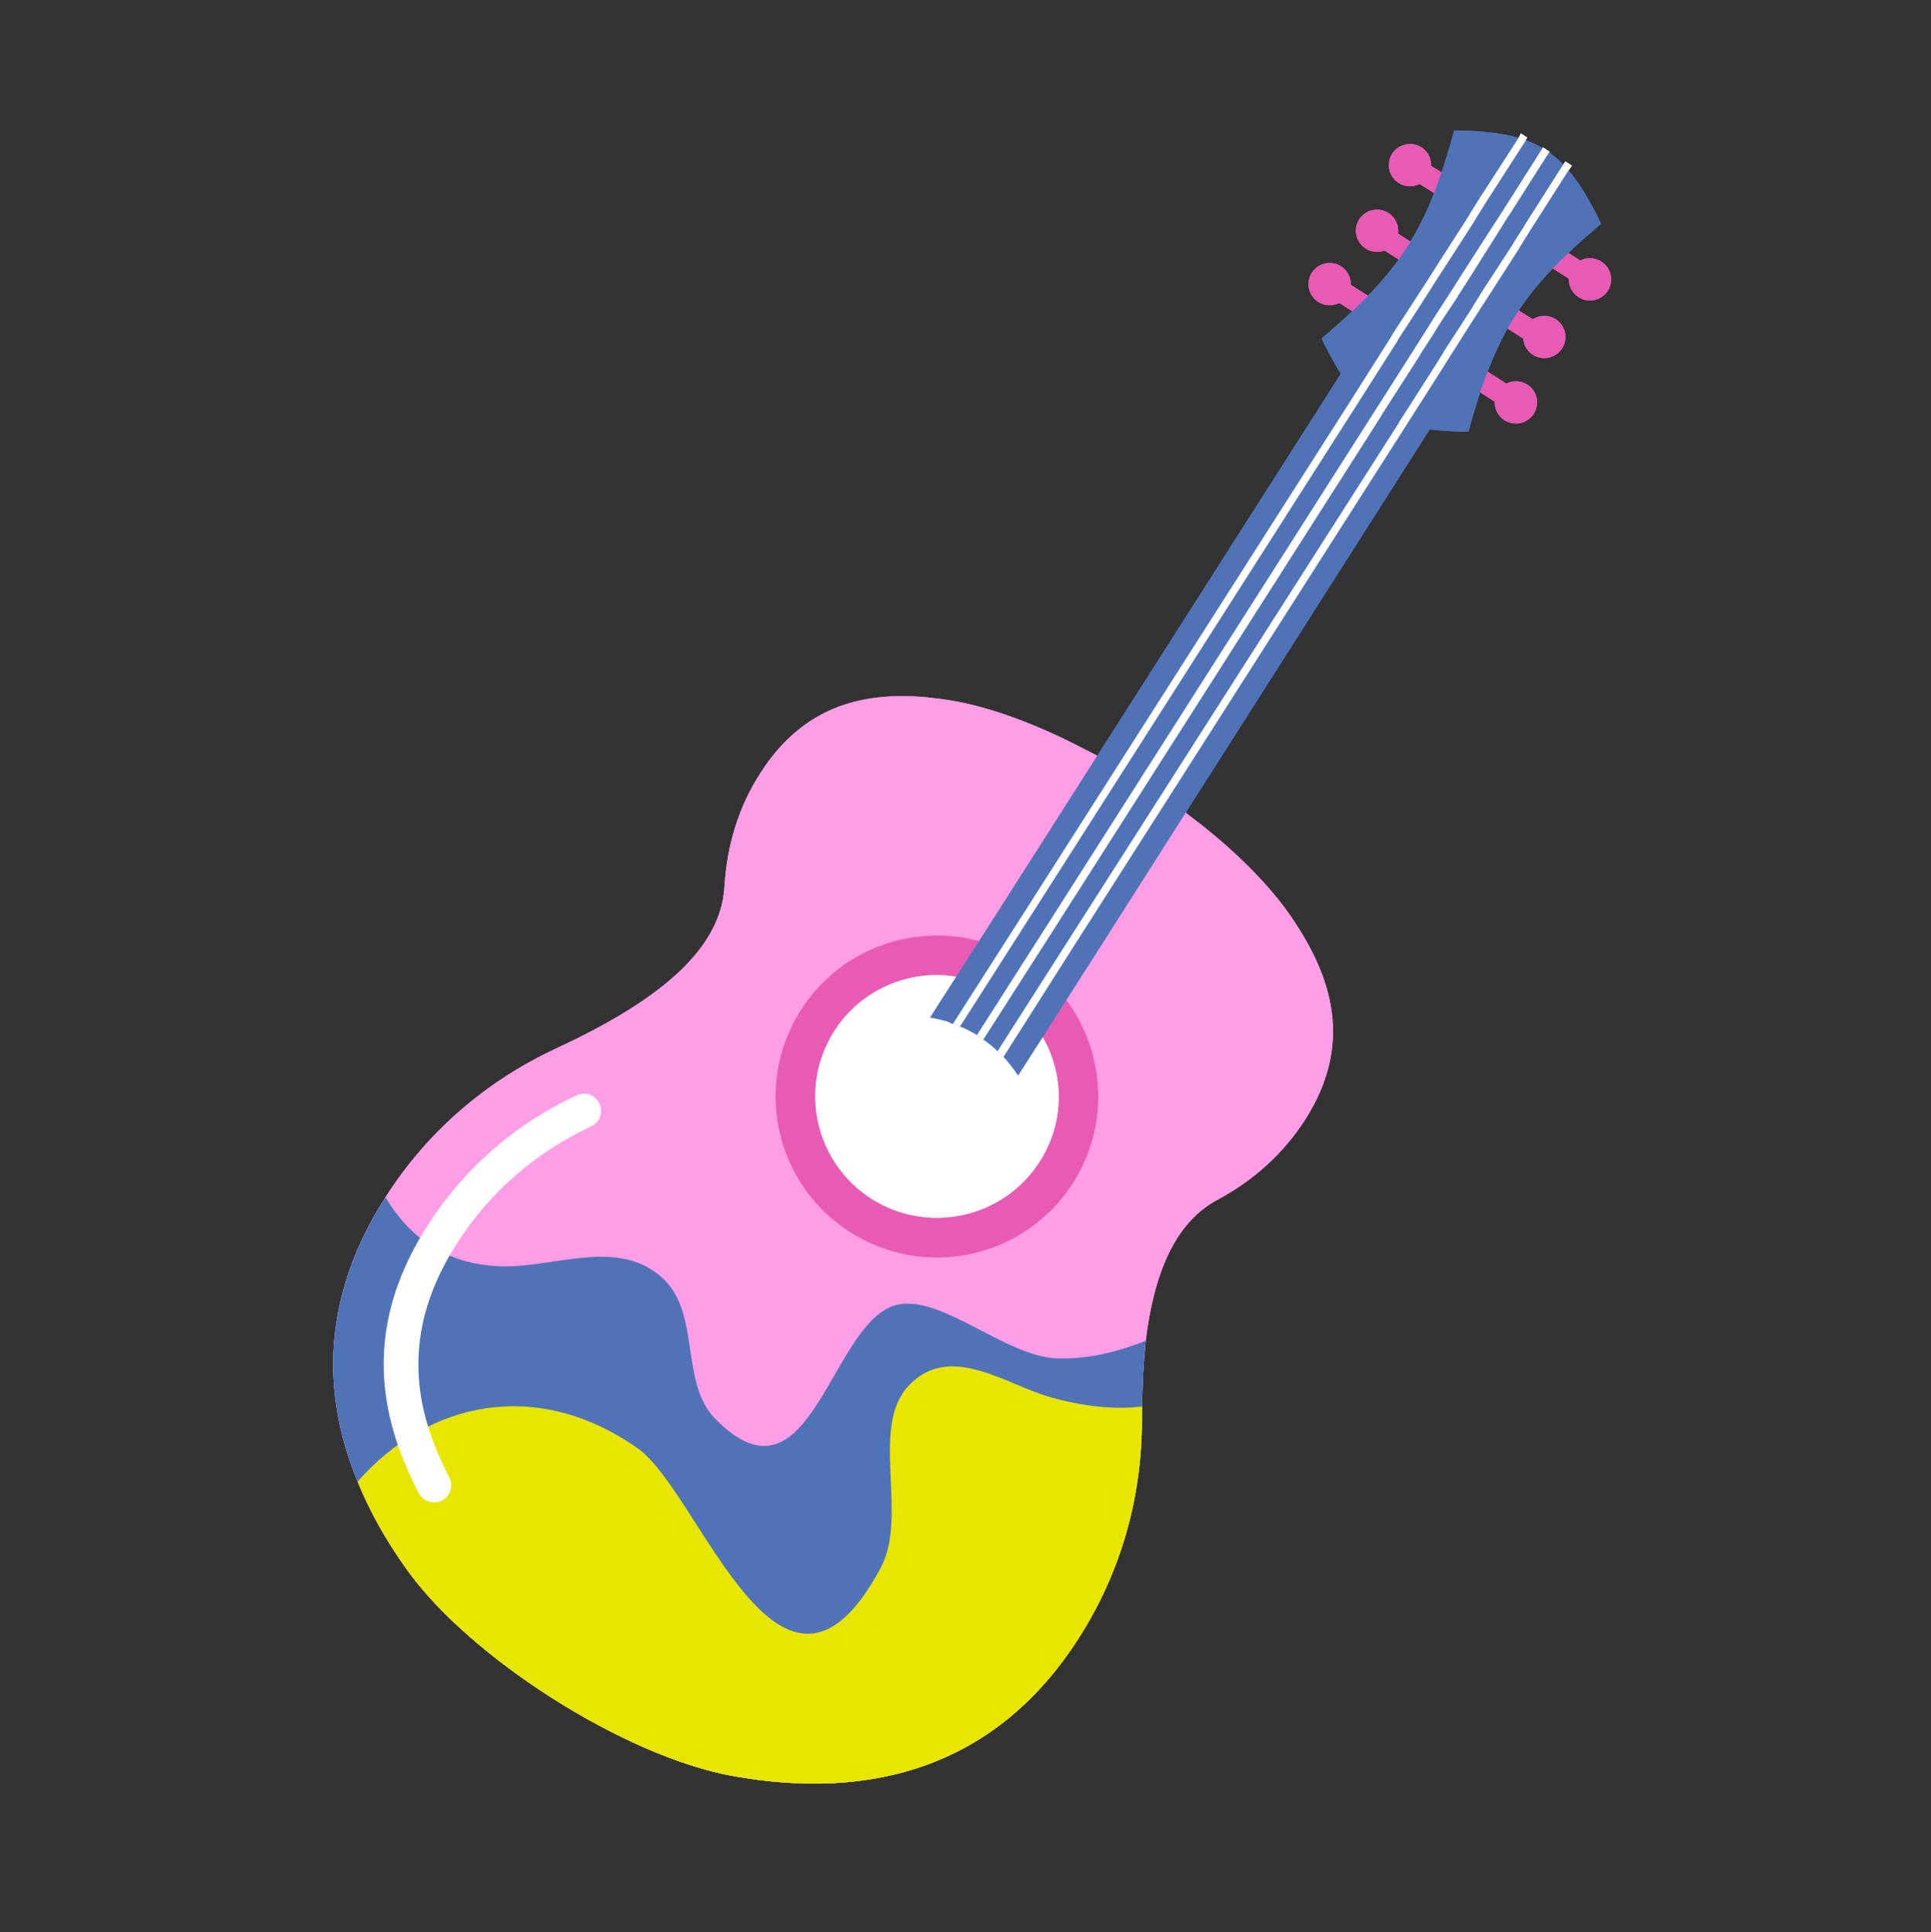 <?xml version="1.0" encoding="UTF-8"?>
<svg xmlns="http://www.w3.org/2000/svg" xmlns:xlink="http://www.w3.org/1999/xlink" width="224.88pt" height="225pt" viewBox="0 0 224.88 225" version="1.2">
<rect x="0" y="0" width="224.88" height="225" fill="#333333" stroke="none"/>
<defs>
<clipPath id="clip1">
  <path d="M 153 15.027 L 187 15.027 L 187 51 L 153 51 Z M 153 15.027 "/>
</clipPath>
<clipPath id="clip2">
  <path d="M 182 30 L 187.934 30 L 187.934 35 L 182 35 Z M 182 30 "/>
</clipPath>
<clipPath id="clip3">
  <path d="M 110 15.027 L 178 15.027 L 178 120 L 110 120 Z M 110 15.027 "/>
</clipPath>
<clipPath id="clip4">
  <path d="M 153 15.027 L 187 15.027 L 187 51 L 153 51 Z M 153 15.027 "/>
</clipPath>
<clipPath id="clip5">
  <path d="M 182 30 L 187.934 30 L 187.934 35 L 182 35 Z M 182 30 "/>
</clipPath>
<clipPath id="clip6">
  <path d="M 110 15.027 L 178 15.027 L 178 120 L 110 120 Z M 110 15.027 "/>
</clipPath>
</defs>
<g id="surface1">
<path style=" stroke:none;fill-rule:nonzero;fill:rgb(100%,61.569%,90.199%);fill-opacity:1;" d="M 97.156 120.062 C 99.918 115.742 104.645 113.43 109.461 113.543 C 110.578 113.586 111.742 113.746 112.867 114.066 C 113.227 114.148 113.547 114.223 113.871 114.43 C 114.707 114.668 115.512 115.023 116.273 115.465 C 116.43 115.543 116.594 115.664 116.754 115.742 C 116.914 115.824 117.031 115.949 117.156 116.062 C 117.918 116.543 118.559 117.105 119.16 117.703 C 119.438 117.984 119.676 118.223 119.922 118.543 C 120.68 119.426 121.285 120.383 121.762 121.383 C 123.969 125.664 123.852 130.941 121.082 135.258 C 116.875 141.855 108.094 143.777 101.523 139.617 C 94.91 135.418 92.945 126.664 97.156 120.062 Z M 149.738 105.867 C 147.09 102.273 143.164 98.473 138.598 95.031 C 137.797 94.391 136.953 93.793 136.07 93.195 C 135.793 92.957 135.473 92.75 135.191 92.555 C 134.469 92.074 133.785 91.594 133.062 91.156 C 132.785 90.953 132.465 90.754 132.145 90.594 C 131.426 90.117 130.699 89.676 129.938 89.234 C 129.617 89.074 129.336 88.875 129.016 88.715 C 128.137 88.195 127.215 87.676 126.293 87.234 C 121.242 84.594 116.191 82.637 111.781 81.754 C 101.922 79.879 93.984 81.52 88.539 90.035 C 85.969 94.031 84.648 98.512 84.367 103.23 C 83.926 111.027 75.832 116.949 64.73 122.105 C 56.754 125.82 49.82 131.66 44.887 139.418 C 37.637 150.73 37.277 161.969 41.645 172.523 C 43.051 176.004 44.969 179.402 47.34 182.719 C 54.711 193.078 72.746 204.512 85.25 206.793 C 101.484 209.754 116.07 205.754 125.652 190.719 C 130.621 182.961 132.984 174.203 132.984 165.449 C 132.984 164.887 132.984 164.328 133.023 163.77 C 133.023 161.09 133.188 158.527 133.426 156.133 C 134.387 148.332 136.793 142.375 141.801 139.699 C 145.973 137.457 149.461 134.34 152.023 130.34 C 157.43 121.824 155.594 113.949 149.738 105.867 "/>
<path style=" stroke:none;fill-rule:nonzero;fill:rgb(90.979%,35.689%,70.979%);fill-opacity:1;" d="M 121.082 135.258 C 116.875 141.855 108.094 143.777 101.523 139.617 C 94.91 135.418 92.945 126.664 97.156 120.062 C 99.918 115.742 104.645 113.43 109.461 113.543 C 110.578 113.586 111.742 113.746 112.867 114.066 C 113.227 114.148 113.547 114.223 113.871 114.43 C 114.707 114.668 115.512 115.023 116.273 115.465 C 116.43 115.543 116.594 115.664 116.754 115.742 C 116.914 115.824 117.031 115.949 117.156 116.062 C 117.918 116.543 118.559 117.105 119.16 117.703 C 119.438 117.984 119.676 118.223 119.922 118.543 C 120.68 119.426 121.285 120.383 121.762 121.383 C 123.969 125.664 123.852 130.941 121.082 135.258 Z M 124.57 116.984 C 123.969 116.105 123.246 115.266 122.488 114.543 C 122.246 114.223 121.965 113.984 121.68 113.746 C 121.039 113.188 120.359 112.664 119.637 112.188 C 119.52 112.066 119.355 111.949 119.199 111.867 C 119.035 111.789 118.879 111.668 118.715 111.586 C 117.992 111.148 117.195 110.746 116.43 110.43 C 116.109 110.27 115.75 110.148 115.434 110.027 C 114.391 109.668 113.305 109.387 112.266 109.188 C 105.008 107.988 97.438 111.066 93.266 117.625 C 87.695 126.34 90.258 137.938 99.039 143.496 C 107.773 149.051 119.398 146.496 124.969 137.738 C 129.137 131.18 128.734 123.02 124.57 116.984 "/>
<path style=" stroke:none;fill-rule:nonzero;fill:rgb(100%,100%,100%);fill-opacity:1;" d="M 121.082 135.258 C 116.875 141.855 108.094 143.777 101.523 139.617 C 94.91 135.418 92.945 126.664 97.156 120.062 C 99.918 115.742 104.645 113.43 109.461 113.543 C 110.18 113.586 110.902 113.629 111.582 113.789 C 112.02 113.867 112.469 113.949 112.867 114.066 C 113.227 114.148 113.547 114.223 113.871 114.43 C 113.91 114.43 113.988 114.469 114.027 114.469 C 114.266 114.543 114.551 114.625 114.789 114.746 C 115.309 114.945 115.793 115.184 116.273 115.465 C 116.395 115.504 116.477 115.582 116.594 115.664 C 116.633 115.707 116.711 115.707 116.754 115.742 C 116.914 115.824 117.031 115.949 117.156 116.062 C 117.195 116.105 117.234 116.105 117.273 116.145 C 117.836 116.504 118.355 116.949 118.797 117.383 C 118.918 117.465 119.035 117.582 119.16 117.703 C 119.238 117.785 119.355 117.902 119.438 117.984 C 119.598 118.145 119.758 118.344 119.922 118.543 C 120.32 119.023 120.68 119.504 121 119.984 C 121.285 120.465 121.523 120.902 121.762 121.383 C 123.969 125.664 123.852 130.941 121.082 135.258 "/>
<path style=" stroke:none;fill-rule:nonzero;fill:rgb(90.979%,35.689%,70.979%);fill-opacity:1;" d="M 184.941 32.387 C 184.57 32.973 183.793 33.148 183.207 32.773 L 165.332 21.426 C 164.746 21.055 164.57 20.277 164.945 19.688 C 165.316 19.113 166.094 18.938 166.676 19.309 L 184.559 30.664 C 185.141 31.031 185.312 31.805 184.941 32.387 "/>
<path style=" stroke:none;fill-rule:nonzero;fill:rgb(90.979%,35.689%,70.979%);fill-opacity:1;" d="M 179.602 39.348 C 179.23 39.926 178.453 40.102 177.871 39.73 L 159.992 28.383 C 159.41 28.008 159.23 27.238 159.605 26.652 C 159.98 26.074 160.758 25.898 161.336 26.266 L 179.219 37.629 C 179.805 37.988 179.977 38.766 179.602 39.348 "/>
<path style=" stroke:none;fill-rule:nonzero;fill:rgb(90.979%,35.689%,70.979%);fill-opacity:1;" d="M 175.602 46.254 C 175.234 46.848 174.453 47.02 173.871 46.645 L 155.992 35.297 C 155.406 34.922 155.238 34.148 155.609 33.562 C 155.98 32.984 156.758 32.809 157.344 33.184 L 175.215 44.531 C 175.805 44.902 175.977 45.68 175.602 46.254 "/>
<path style=" stroke:none;fill-rule:nonzero;fill:rgb(31.369%,45.099%,72.159%);fill-opacity:1;" d="M 172.656 40.43 L 171.52 42.168 L 170.168 44.305 L 166.543 49.973 L 166.496 50.016 L 126.785 112.387 L 118.574 125.246 C 118.223 124.723 117.832 124.195 117.391 123.676 C 117.219 123.457 117.047 123.242 116.867 123.066 C 116.781 122.977 116.652 122.848 116.562 122.758 C 116.43 122.629 116.305 122.5 116.172 122.41 C 115.691 121.934 115.121 121.453 114.512 121.059 C 114.469 121.02 114.426 121.02 114.379 120.973 C 114.246 120.844 114.117 120.711 113.941 120.621 C 113.898 120.578 113.812 120.578 113.77 120.535 C 113.637 120.449 113.547 120.363 113.418 120.32 C 112.891 120.012 112.367 119.754 111.801 119.531 C 111.539 119.402 111.23 119.316 110.973 119.23 C 110.93 119.23 110.84 119.188 110.797 119.188 C 110.449 118.965 110.098 118.879 109.703 118.793 C 109.266 118.664 108.789 118.574 108.305 118.488 L 116.43 105.805 L 156.148 43.52 L 159.859 37.723 L 161.215 35.629 L 162.348 33.887 L 164.531 35.285 L 165.277 35.762 L 167.07 36.895 L 167.852 37.418 L 169.691 38.555 L 170.434 39.027 L 172.656 40.43 "/>
<g clip-path="url(#clip1)" clip-rule="nonzero">
<path style=" stroke:none;fill-rule:nonzero;fill:rgb(31.369%,45.099%,72.159%);fill-opacity:1;" d="M 171.012 50.27 C 161.453 50.191 158.027 48.016 153.91 39.41 C 163.094 31.633 166.18 26.793 169.352 15.191 C 178.91 15.277 182.34 17.457 186.461 26.059 C 177.27 33.836 174.188 38.68 171.012 50.27 "/>
</g>
<g clip-path="url(#clip2)" clip-rule="nonzero">
<path style=" stroke:none;fill-rule:nonzero;fill:rgb(90.979%,35.689%,70.979%);fill-opacity:1;" d="M 187.141 34.008 C 186.32 35.094 184.777 35.316 183.688 34.5 C 182.598 33.684 182.371 32.145 183.195 31.059 C 184.008 29.961 185.555 29.742 186.645 30.562 C 187.734 31.375 187.957 32.918 187.141 34.008 "/>
</g>
<path style=" stroke:none;fill-rule:nonzero;fill:rgb(90.979%,35.689%,70.979%);fill-opacity:1;" d="M 181.824 40.711 C 181 41.801 179.461 42.027 178.367 41.207 C 177.277 40.387 177.059 38.852 177.871 37.762 C 178.691 36.676 180.234 36.453 181.328 37.27 C 182.418 38.086 182.637 39.629 181.824 40.711 "/>
<path style=" stroke:none;fill-rule:nonzero;fill:rgb(90.979%,35.689%,70.979%);fill-opacity:1;" d="M 178.512 48.336 C 177.699 49.426 176.156 49.637 175.059 48.832 C 173.973 48.012 173.75 46.473 174.566 45.387 C 175.387 44.293 176.934 44.074 178.02 44.883 C 179.117 45.703 179.332 47.246 178.512 48.336 "/>
<path style=" stroke:none;fill-rule:nonzero;fill:rgb(90.979%,35.689%,70.979%);fill-opacity:1;" d="M 162.027 18.066 C 161.387 19.262 161.84 20.754 163.039 21.395 C 164.246 22.035 165.738 21.582 166.379 20.383 C 167.02 19.176 166.566 17.688 165.367 17.055 C 164.164 16.414 162.672 16.863 162.027 18.066 "/>
<path style=" stroke:none;fill-rule:nonzero;fill:rgb(90.979%,35.689%,70.979%);fill-opacity:1;" d="M 158.191 25.711 C 157.551 26.91 158.004 28.398 159.207 29.043 C 160.41 29.676 161.902 29.227 162.543 28.035 C 163.188 26.832 162.73 25.34 161.531 24.699 C 160.328 24.059 158.836 24.512 158.191 25.711 "/>
<path style=" stroke:none;fill-rule:nonzero;fill:rgb(90.979%,35.689%,70.979%);fill-opacity:1;" d="M 152.672 31.926 C 152.031 33.125 152.484 34.613 153.684 35.254 C 154.887 35.898 156.383 35.441 157.02 34.242 C 157.668 33.047 157.211 31.551 156.008 30.906 C 154.809 30.27 153.312 30.727 152.672 31.926 "/>
<g clip-path="url(#clip3)" clip-rule="nonzero">
<path style=" stroke:none;fill-rule:nonzero;fill:rgb(100%,100%,100%);fill-opacity:1;" d="M 177.859 16.016 L 177.684 16.32 L 177.684 16.363 L 173.141 23.426 L 171.828 25.52 L 171.828 25.559 L 168.465 30.793 L 167.109 32.883 L 165.277 35.762 L 164.141 37.508 L 162.785 39.594 L 162.785 39.645 L 158.461 46.441 L 119.488 107.504 L 111.801 119.531 C 111.539 119.402 111.23 119.316 110.973 119.23 L 118.75 107.07 L 157.848 45.785 L 162.043 39.164 L 162.043 39.117 L 163.398 37.027 L 164.531 35.285 L 166.371 32.449 L 167.727 30.312 L 171.086 25.078 L 171.086 25.039 L 172.398 22.949 L 176.852 16.059 L 177.117 15.539 L 177.859 16.016 "/>
</g>
<path style=" stroke:none;fill-rule:nonzero;fill:rgb(100%,100%,100%);fill-opacity:1;" d="M 180.477 17.68 L 180.441 17.758 L 180.391 17.758 L 175.762 25.039 L 175.719 25.078 L 174.406 27.176 L 171.086 32.449 L 169.734 34.539 L 169.734 34.586 L 167.852 37.418 L 166.762 39.164 L 165.41 41.25 L 165.41 41.297 L 160.906 48.316 L 160.906 48.359 L 122.156 109.117 L 114.512 121.059 C 114.469 121.02 114.426 121.02 114.379 120.973 C 114.246 120.844 114.117 120.711 113.941 120.621 C 113.898 120.578 113.812 120.578 113.77 120.535 L 121.371 108.637 L 160.121 47.84 L 164.621 40.773 L 165.977 38.637 L 167.07 36.895 L 168.902 34.062 L 170.258 31.926 L 173.621 26.695 L 174.977 24.605 L 179.648 17.234 L 179.695 17.148 L 180.477 17.68 "/>
<path style=" stroke:none;fill-rule:nonzero;fill:rgb(100%,100%,100%);fill-opacity:1;" d="M 183.059 19.285 L 182.707 19.809 L 182.66 19.855 L 178.293 26.695 L 176.984 28.789 L 176.984 28.828 L 173.621 34.062 L 172.266 36.152 L 170.434 39.027 L 169.336 40.773 L 169.293 40.816 L 167.984 42.91 L 163.789 49.492 L 124.648 110.816 L 116.867 123.066 C 116.781 122.977 116.652 122.848 116.562 122.758 C 116.43 122.629 116.305 122.5 116.172 122.41 L 123.906 110.297 L 162.918 49.227 L 162.918 49.188 L 167.238 42.43 L 168.555 40.293 L 169.691 38.555 L 171.52 35.719 L 171.52 35.676 L 172.836 33.582 L 176.242 28.348 L 176.242 28.305 L 177.555 26.258 L 177.555 26.219 L 182.051 19.156 L 182.316 18.805 L 183.059 19.285 "/>
<path style=" stroke:none;fill-rule:nonzero;fill:rgb(31.369%,45.099%,72.159%);fill-opacity:1;" d="M 133.426 156.133 C 133.188 158.527 133.023 161.09 133.023 163.77 C 132.984 164.328 132.984 164.887 132.984 165.449 C 132.984 174.203 130.621 182.961 125.652 190.719 C 116.07 205.754 101.484 209.754 85.25 206.793 C 72.746 204.512 54.711 193.078 47.34 182.719 C 44.969 179.402 43.051 176.004 41.645 172.523 C 37.277 161.969 37.637 150.73 44.887 139.418 C 47.656 144.016 51.824 147.254 58.398 147.457 C 64.527 147.652 72.105 144.016 77.273 148.934 C 81.602 153.051 79.16 161.047 83.328 165.25 C 94.664 176.723 96.754 152.973 104.891 151.852 C 110.02 151.133 117.195 157.887 122.965 158.168 C 126.574 158.328 130.059 157.449 133.426 156.133 "/>
<path style=" stroke:none;fill-rule:nonzero;fill:rgb(90.979%,89.799%,0%);fill-opacity:1;" d="M 47.34 182.719 C 44.969 179.402 43.051 176.004 41.645 172.523 C 49.941 163.09 62.602 160.449 74.266 168.648 C 81.602 173.805 90.98 204.191 102.566 182.559 C 105.812 176.523 101.281 166.25 105.77 161.41 C 110.621 156.172 117.234 161.328 122.445 162.727 C 126.332 163.809 129.902 164.168 133.023 163.77 C 132.984 164.328 132.984 164.887 132.984 165.449 C 132.984 174.203 130.621 182.961 125.652 190.719 C 116.07 205.754 101.484 209.754 85.25 206.793 C 72.746 204.512 54.711 193.078 47.34 182.719 "/>
<path style=" stroke:none;fill-rule:nonzero;fill:rgb(100%,100%,100%);fill-opacity:1;" d="M 50.547 174.949 C 49.828 174.949 49.133 174.562 48.773 173.879 C 48.141 172.676 47.578 171.473 47.102 170.289 C 43.145 160.73 44.035 151.688 49.832 142.652 C 53.988 136.109 59.98 130.879 67.156 127.543 C 68.148 127.082 69.348 127.504 69.816 128.508 C 70.285 129.508 69.852 130.699 68.844 131.164 C 62.367 134.18 56.961 138.891 53.211 144.801 C 48.168 152.664 47.387 160.5 50.809 168.777 C 51.25 169.855 51.75 170.938 52.32 172.02 C 52.836 172.996 52.461 174.203 51.48 174.719 C 51.184 174.875 50.867 174.949 50.547 174.949 "/>
<path style=" stroke:none;fill-rule:nonzero;fill:rgb(100%,61.569%,90.199%);fill-opacity:1;" d="M 97.156 120.062 C 99.918 115.742 104.645 113.43 109.461 113.543 C 110.578 113.586 111.742 113.746 112.867 114.066 C 113.227 114.148 113.547 114.223 113.871 114.43 C 114.707 114.668 115.512 115.023 116.273 115.465 C 116.43 115.543 116.594 115.664 116.754 115.742 C 116.914 115.824 117.031 115.949 117.156 116.062 C 117.918 116.543 118.559 117.105 119.16 117.703 C 119.438 117.984 119.676 118.223 119.922 118.543 C 120.68 119.426 121.285 120.383 121.762 121.383 C 123.969 125.664 123.852 130.941 121.082 135.258 C 116.875 141.855 108.094 143.777 101.523 139.617 C 94.91 135.418 92.945 126.664 97.156 120.062 Z M 149.738 105.867 C 147.09 102.273 143.164 98.473 138.598 95.031 C 137.797 94.391 136.953 93.793 136.07 93.195 C 135.793 92.957 135.473 92.75 135.191 92.555 C 134.469 92.074 133.785 91.594 133.062 91.156 C 132.785 90.953 132.465 90.754 132.145 90.594 C 131.426 90.117 130.699 89.676 129.938 89.234 C 129.617 89.074 129.336 88.875 129.016 88.715 C 128.137 88.195 127.215 87.676 126.293 87.234 C 121.242 84.594 116.191 82.637 111.781 81.754 C 101.922 79.879 93.984 81.52 88.539 90.035 C 85.969 94.031 84.648 98.512 84.367 103.23 C 83.926 111.027 75.832 116.949 64.73 122.105 C 56.754 125.82 49.82 131.66 44.887 139.418 C 37.637 150.73 37.277 161.969 41.645 172.523 C 43.051 176.004 44.969 179.402 47.34 182.719 C 54.711 193.078 72.746 204.512 85.25 206.793 C 101.484 209.754 116.07 205.754 125.652 190.719 C 130.621 182.961 132.984 174.203 132.984 165.449 C 132.984 164.887 132.984 164.328 133.023 163.77 C 133.023 161.09 133.188 158.527 133.426 156.133 C 134.387 148.332 136.793 142.375 141.801 139.699 C 145.973 137.457 149.461 134.34 152.023 130.34 C 157.43 121.824 155.594 113.949 149.738 105.867 "/>
<path style=" stroke:none;fill-rule:nonzero;fill:rgb(90.979%,35.689%,70.979%);fill-opacity:1;" d="M 121.082 135.258 C 116.875 141.855 108.094 143.777 101.523 139.617 C 94.91 135.418 92.945 126.664 97.156 120.062 C 99.918 115.742 104.645 113.43 109.461 113.543 C 110.578 113.586 111.742 113.746 112.867 114.066 C 113.227 114.148 113.547 114.223 113.871 114.43 C 114.707 114.668 115.512 115.023 116.273 115.465 C 116.43 115.543 116.594 115.664 116.754 115.742 C 116.914 115.824 117.031 115.949 117.156 116.062 C 117.918 116.543 118.559 117.105 119.16 117.703 C 119.438 117.984 119.676 118.223 119.922 118.543 C 120.68 119.426 121.285 120.383 121.762 121.383 C 123.969 125.664 123.852 130.941 121.082 135.258 Z M 124.57 116.984 C 123.969 116.105 123.246 115.266 122.488 114.543 C 122.246 114.223 121.965 113.984 121.68 113.746 C 121.039 113.188 120.359 112.664 119.637 112.188 C 119.52 112.066 119.355 111.949 119.199 111.867 C 119.035 111.789 118.879 111.668 118.715 111.586 C 117.992 111.148 117.195 110.746 116.43 110.43 C 116.109 110.27 115.75 110.148 115.434 110.027 C 114.391 109.668 113.305 109.387 112.266 109.188 C 105.008 107.988 97.438 111.066 93.266 117.625 C 87.695 126.34 90.258 137.938 99.039 143.496 C 107.773 149.051 119.398 146.496 124.969 137.738 C 129.137 131.18 128.734 123.02 124.57 116.984 "/>
<path style=" stroke:none;fill-rule:nonzero;fill:rgb(100%,100%,100%);fill-opacity:1;" d="M 121.082 135.258 C 116.875 141.855 108.094 143.777 101.523 139.617 C 94.91 135.418 92.945 126.664 97.156 120.062 C 99.918 115.742 104.645 113.43 109.461 113.543 C 110.18 113.586 110.902 113.629 111.582 113.789 C 112.02 113.867 112.469 113.949 112.867 114.066 C 113.227 114.148 113.547 114.223 113.871 114.43 C 113.91 114.43 113.988 114.469 114.027 114.469 C 114.266 114.543 114.551 114.625 114.789 114.746 C 115.309 114.945 115.793 115.184 116.273 115.465 C 116.395 115.504 116.477 115.582 116.594 115.664 C 116.633 115.707 116.711 115.707 116.754 115.742 C 116.914 115.824 117.031 115.949 117.156 116.062 C 117.195 116.105 117.234 116.105 117.273 116.145 C 117.836 116.504 118.355 116.949 118.797 117.383 C 118.918 117.465 119.035 117.582 119.16 117.703 C 119.238 117.785 119.355 117.902 119.438 117.984 C 119.598 118.145 119.758 118.344 119.922 118.543 C 120.32 119.023 120.68 119.504 121 119.984 C 121.285 120.465 121.523 120.902 121.762 121.383 C 123.969 125.664 123.852 130.941 121.082 135.258 "/>
<path style=" stroke:none;fill-rule:nonzero;fill:rgb(90.979%,35.689%,70.979%);fill-opacity:1;" d="M 184.941 32.387 C 184.57 32.973 183.793 33.148 183.207 32.773 L 165.332 21.426 C 164.746 21.055 164.57 20.277 164.945 19.688 C 165.316 19.113 166.094 18.938 166.676 19.309 L 184.559 30.664 C 185.141 31.031 185.312 31.805 184.941 32.387 "/>
<path style=" stroke:none;fill-rule:nonzero;fill:rgb(90.979%,35.689%,70.979%);fill-opacity:1;" d="M 179.602 39.348 C 179.23 39.926 178.453 40.102 177.871 39.73 L 159.992 28.383 C 159.41 28.008 159.23 27.238 159.605 26.652 C 159.98 26.074 160.758 25.898 161.336 26.266 L 179.219 37.629 C 179.805 37.988 179.977 38.766 179.602 39.348 "/>
<path style=" stroke:none;fill-rule:nonzero;fill:rgb(90.979%,35.689%,70.979%);fill-opacity:1;" d="M 175.602 46.254 C 175.234 46.848 174.453 47.02 173.871 46.645 L 155.992 35.297 C 155.406 34.922 155.238 34.148 155.609 33.562 C 155.98 32.984 156.758 32.809 157.344 33.184 L 175.215 44.531 C 175.805 44.902 175.977 45.68 175.602 46.254 "/>
<path style=" stroke:none;fill-rule:nonzero;fill:rgb(31.369%,45.099%,72.159%);fill-opacity:1;" d="M 172.656 40.43 L 171.52 42.168 L 170.168 44.305 L 166.543 49.973 L 166.496 50.016 L 126.785 112.387 L 118.574 125.246 C 118.223 124.723 117.832 124.195 117.391 123.676 C 117.219 123.457 117.047 123.242 116.867 123.066 C 116.781 122.977 116.652 122.848 116.562 122.758 C 116.43 122.629 116.305 122.5 116.172 122.41 C 115.691 121.934 115.121 121.453 114.512 121.059 C 114.469 121.02 114.426 121.02 114.379 120.973 C 114.246 120.844 114.117 120.711 113.941 120.621 C 113.898 120.578 113.812 120.578 113.77 120.535 C 113.637 120.449 113.547 120.363 113.418 120.32 C 112.891 120.012 112.367 119.754 111.801 119.531 C 111.539 119.402 111.23 119.316 110.973 119.23 C 110.93 119.23 110.84 119.188 110.797 119.188 C 110.449 118.965 110.098 118.879 109.703 118.793 C 109.266 118.664 108.789 118.574 108.305 118.488 L 116.43 105.805 L 156.148 43.52 L 159.859 37.723 L 161.215 35.629 L 162.348 33.887 L 164.531 35.285 L 165.277 35.762 L 167.07 36.895 L 167.852 37.418 L 169.691 38.555 L 170.434 39.027 L 172.656 40.43 "/>
<g clip-path="url(#clip4)" clip-rule="nonzero">
<path style=" stroke:none;fill-rule:nonzero;fill:rgb(31.369%,45.099%,72.159%);fill-opacity:1;" d="M 171.012 50.27 C 161.453 50.191 158.027 48.016 153.91 39.41 C 163.094 31.633 166.18 26.793 169.352 15.191 C 178.91 15.277 182.34 17.457 186.461 26.059 C 177.27 33.836 174.188 38.68 171.012 50.27 "/>
</g>
<g clip-path="url(#clip5)" clip-rule="nonzero">
<path style=" stroke:none;fill-rule:nonzero;fill:rgb(90.979%,35.689%,70.979%);fill-opacity:1;" d="M 187.141 34.008 C 186.32 35.094 184.777 35.316 183.688 34.5 C 182.598 33.684 182.371 32.145 183.195 31.059 C 184.008 29.961 185.555 29.742 186.645 30.562 C 187.734 31.375 187.957 32.918 187.141 34.008 "/>
</g>
<path style=" stroke:none;fill-rule:nonzero;fill:rgb(90.979%,35.689%,70.979%);fill-opacity:1;" d="M 181.824 40.711 C 181 41.801 179.461 42.027 178.367 41.207 C 177.277 40.387 177.059 38.852 177.871 37.762 C 178.691 36.676 180.234 36.453 181.328 37.27 C 182.418 38.086 182.637 39.629 181.824 40.711 "/>
<path style=" stroke:none;fill-rule:nonzero;fill:rgb(90.979%,35.689%,70.979%);fill-opacity:1;" d="M 178.512 48.336 C 177.699 49.426 176.156 49.637 175.059 48.832 C 173.973 48.012 173.75 46.473 174.566 45.387 C 175.387 44.293 176.934 44.074 178.02 44.883 C 179.117 45.703 179.332 47.246 178.512 48.336 "/>
<path style=" stroke:none;fill-rule:nonzero;fill:rgb(90.979%,35.689%,70.979%);fill-opacity:1;" d="M 162.027 18.066 C 161.387 19.262 161.84 20.754 163.039 21.395 C 164.246 22.035 165.738 21.582 166.379 20.383 C 167.02 19.176 166.566 17.688 165.367 17.055 C 164.164 16.414 162.672 16.863 162.027 18.066 "/>
<path style=" stroke:none;fill-rule:nonzero;fill:rgb(90.979%,35.689%,70.979%);fill-opacity:1;" d="M 158.191 25.711 C 157.551 26.91 158.004 28.398 159.207 29.043 C 160.41 29.676 161.902 29.227 162.543 28.035 C 163.188 26.832 162.73 25.34 161.531 24.699 C 160.328 24.059 158.836 24.512 158.191 25.711 "/>
<path style=" stroke:none;fill-rule:nonzero;fill:rgb(90.979%,35.689%,70.979%);fill-opacity:1;" d="M 152.672 31.926 C 152.031 33.125 152.484 34.613 153.684 35.254 C 154.887 35.898 156.383 35.441 157.02 34.242 C 157.668 33.047 157.211 31.551 156.008 30.906 C 154.809 30.27 153.312 30.727 152.672 31.926 "/>
<g clip-path="url(#clip6)" clip-rule="nonzero">
<path style=" stroke:none;fill-rule:nonzero;fill:rgb(100%,100%,100%);fill-opacity:1;" d="M 177.859 16.016 L 177.684 16.32 L 177.684 16.363 L 173.141 23.426 L 171.828 25.52 L 171.828 25.559 L 168.465 30.793 L 167.109 32.883 L 165.277 35.762 L 164.141 37.508 L 162.785 39.594 L 162.785 39.645 L 158.461 46.441 L 119.488 107.504 L 111.801 119.531 C 111.539 119.402 111.23 119.316 110.973 119.23 L 118.75 107.07 L 157.848 45.785 L 162.043 39.164 L 162.043 39.117 L 163.398 37.027 L 164.531 35.285 L 166.371 32.449 L 167.727 30.312 L 171.086 25.078 L 171.086 25.039 L 172.398 22.949 L 176.852 16.059 L 177.117 15.539 L 177.859 16.016 "/>
</g>
<path style=" stroke:none;fill-rule:nonzero;fill:rgb(100%,100%,100%);fill-opacity:1;" d="M 180.477 17.68 L 180.441 17.758 L 180.391 17.758 L 175.762 25.039 L 175.719 25.078 L 174.406 27.176 L 171.086 32.449 L 169.734 34.539 L 169.734 34.586 L 167.852 37.418 L 166.762 39.164 L 165.41 41.25 L 165.41 41.297 L 160.906 48.316 L 160.906 48.359 L 122.156 109.117 L 114.512 121.059 C 114.469 121.02 114.426 121.02 114.379 120.973 C 114.246 120.844 114.117 120.711 113.941 120.621 C 113.898 120.578 113.812 120.578 113.77 120.535 L 121.371 108.637 L 160.121 47.84 L 164.621 40.773 L 165.977 38.637 L 167.07 36.895 L 168.902 34.062 L 170.258 31.926 L 173.621 26.695 L 174.977 24.605 L 179.648 17.234 L 179.695 17.148 L 180.477 17.68 "/>
<path style=" stroke:none;fill-rule:nonzero;fill:rgb(100%,100%,100%);fill-opacity:1;" d="M 183.059 19.285 L 182.707 19.809 L 182.66 19.855 L 178.293 26.695 L 176.984 28.789 L 176.984 28.828 L 173.621 34.062 L 172.266 36.152 L 170.434 39.027 L 169.336 40.773 L 169.293 40.816 L 167.984 42.91 L 163.789 49.492 L 124.648 110.816 L 116.867 123.066 C 116.781 122.977 116.652 122.848 116.562 122.758 C 116.43 122.629 116.305 122.5 116.172 122.41 L 123.906 110.297 L 162.918 49.227 L 162.918 49.188 L 167.238 42.43 L 168.555 40.293 L 169.691 38.555 L 171.52 35.719 L 171.52 35.676 L 172.836 33.582 L 176.242 28.348 L 176.242 28.305 L 177.555 26.258 L 177.555 26.219 L 182.051 19.156 L 182.316 18.805 L 183.059 19.285 "/>
<path style=" stroke:none;fill-rule:nonzero;fill:rgb(31.369%,45.099%,72.159%);fill-opacity:1;" d="M 133.426 156.133 C 133.188 158.527 133.023 161.09 133.023 163.77 C 132.984 164.328 132.984 164.887 132.984 165.449 C 132.984 174.203 130.621 182.961 125.652 190.719 C 116.07 205.754 101.484 209.754 85.25 206.793 C 72.746 204.512 54.711 193.078 47.34 182.719 C 44.969 179.402 43.051 176.004 41.645 172.523 C 37.277 161.969 37.637 150.73 44.887 139.418 C 47.656 144.016 51.824 147.254 58.398 147.457 C 64.527 147.652 72.105 144.016 77.273 148.934 C 81.602 153.051 79.16 161.047 83.328 165.25 C 94.664 176.723 96.754 152.973 104.891 151.852 C 110.02 151.133 117.195 157.887 122.965 158.168 C 126.574 158.328 130.059 157.449 133.426 156.133 "/>
<path style=" stroke:none;fill-rule:nonzero;fill:rgb(90.979%,89.799%,0%);fill-opacity:1;" d="M 47.34 182.719 C 44.969 179.402 43.051 176.004 41.645 172.523 C 49.941 163.09 62.602 160.449 74.266 168.648 C 81.602 173.805 90.98 204.191 102.566 182.559 C 105.812 176.523 101.281 166.25 105.77 161.41 C 110.621 156.172 117.234 161.328 122.445 162.727 C 126.332 163.809 129.902 164.168 133.023 163.77 C 132.984 164.328 132.984 164.887 132.984 165.449 C 132.984 174.203 130.621 182.961 125.652 190.719 C 116.07 205.754 101.484 209.754 85.25 206.793 C 72.746 204.512 54.711 193.078 47.34 182.719 "/>
<path style=" stroke:none;fill-rule:nonzero;fill:rgb(100%,100%,100%);fill-opacity:1;" d="M 50.547 174.949 C 49.828 174.949 49.133 174.562 48.773 173.879 C 48.141 172.672 47.578 171.473 47.102 170.289 C 43.145 160.73 44.035 151.688 49.832 142.652 C 53.988 136.109 59.98 130.879 67.156 127.543 C 68.148 127.074 69.348 127.5 69.816 128.508 C 70.285 129.508 69.852 130.695 68.844 131.164 C 62.367 134.18 56.961 138.895 53.211 144.801 C 48.168 152.66 47.387 160.5 50.809 168.781 C 51.25 169.855 51.75 170.938 52.32 172.02 C 52.836 172.996 52.461 174.207 51.48 174.719 C 51.184 174.875 50.867 174.949 50.547 174.949 "/>
</g>
</svg>

